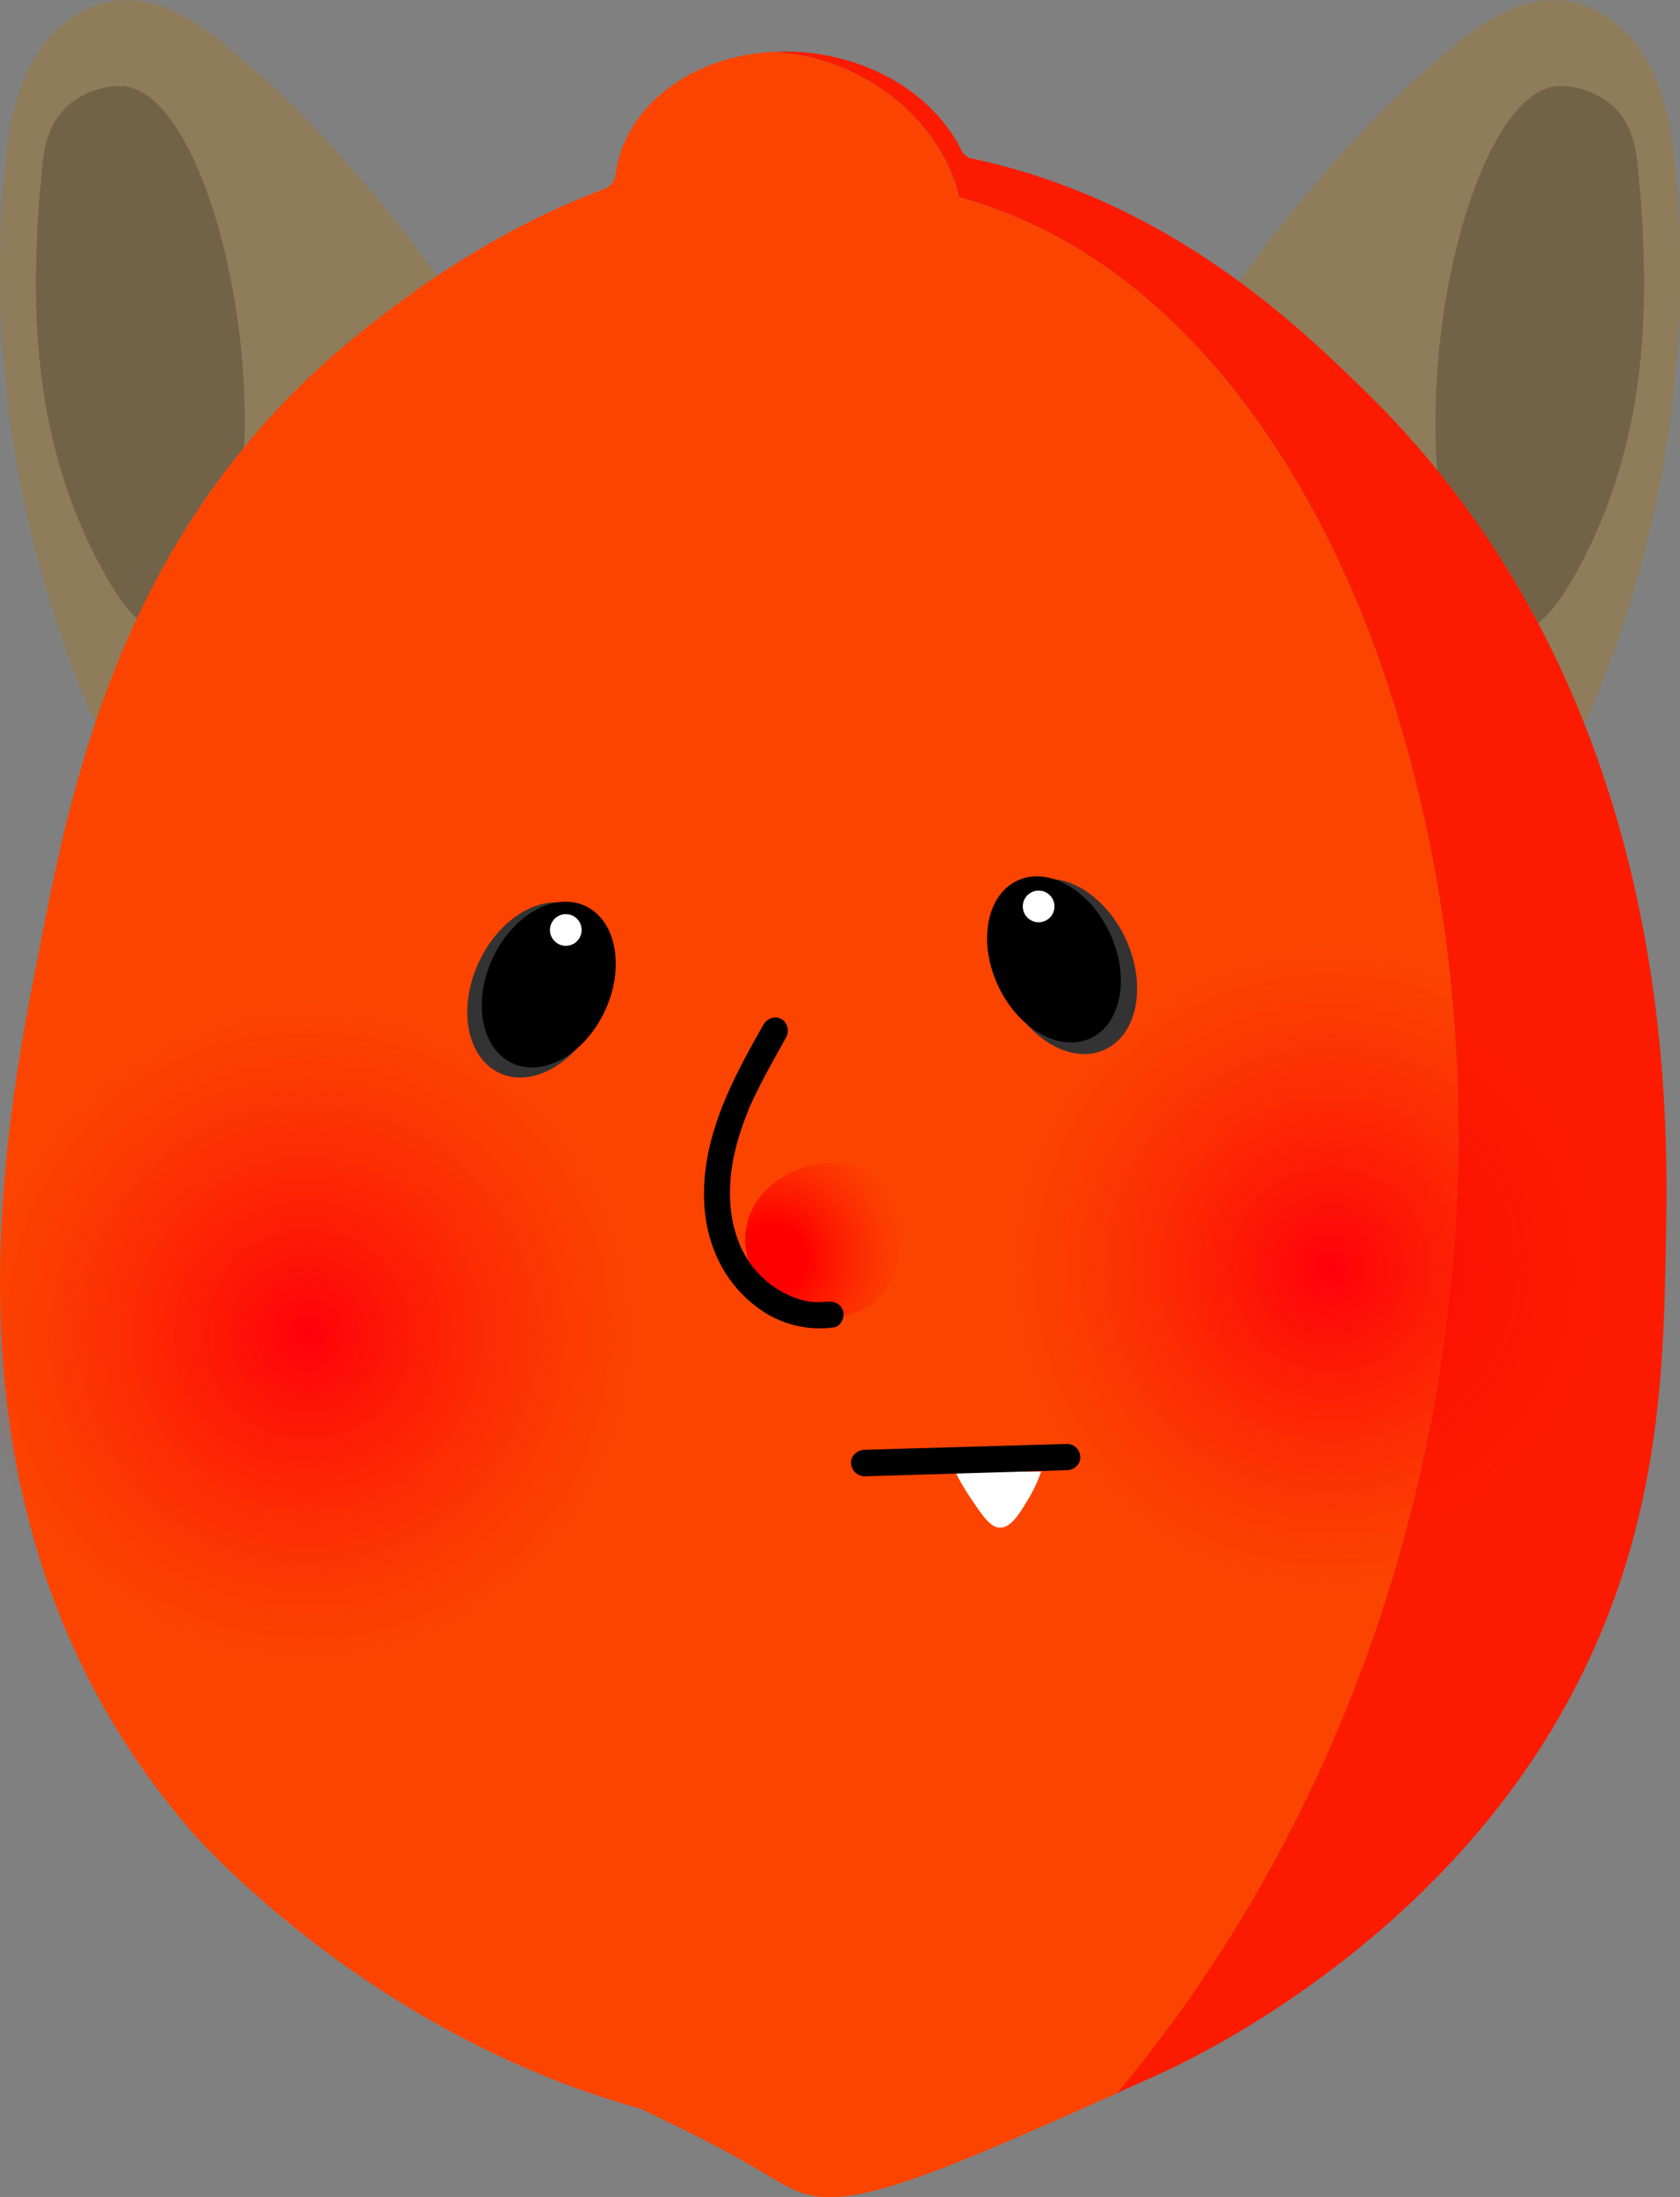 <svg
  version="1.1"
  id="lemon-mouse-level-four-profile"
  xmlns="http://www.w3.org/2000/svg"
  x="0"
  y="0"
  viewBox="0 0 742.6 970.7"
  style="enable-background: new 0 0 742.6 970.7"
  xml:space="preserve"
>
  <rect x="0" y="0" width="742.6" height="970.7" fill="#808080" stroke="none"/>
  <style>
    .cls-2-lemon-mouse-level-four-profile {
      fill: #8f7c5a;
    }
    .cls-3-lemon-mouse-level-four-profile {
      opacity: 0.2;
    }
    .cls-6-lemon-mouse-level-four-profile {
      fill: #333;
    }
    .cls-7-lemon-mouse-level-four-profile {
      fill: #fff;
    }
  </style>
  <path
    d="M296.6 1008.5c-1.8-2-4.5-2.9-7.1-2.5l-.3 1.2c2.2.7 4.3 1.6 6.3 2.6l1.1-1.3z"
    style="fill: none"
  />
  <path
    class="cls-2-lemon-mouse-level-four-profile"
    d="M546.8 125.7c23.3-32.5 57.5-74.8 98.5-107.5 12-9.6 27-19.5 45.2-18 16.6 1.4 30.8 13.7 38.6 28.4s10.2 31.6 11.7 48.2c6.8 77.9-5 156.3-34.3 228.8-3.8 9.2-9.1 24.7-21.9 28.8-20 6.4-44.3-18.4-55.4-29.7-47.1-48.1-70.5-120.7-82.4-179z"
  />
  <path
    d="M688.5 38c-38 2.7-68.7 130.8-46.6 208.9 2.9 10.2 9.2 32.3 22.1 33.8 12.2 1.5 21.9-9.8 28.4-20.3 38.2-62.5 37-131.4 31.5-187.4-.6-6.1-2-17.5-10.6-25.8-6.7-6.1-15.7-9.4-24.8-9.2z"
    class="cls-3-lemon-mouse-level-four-profile"
  />
  <path
    class="cls-2-lemon-mouse-level-four-profile"
    d="M195.9 125.7c-23.3-32.5-57.5-74.8-98.5-107.5-12-9.6-27-19.5-45.2-18-16.6 1.4-30.8 13.6-38.6 28.3S3.3 60.2 1.9 76.7c-6.8 77.9 5 156.3 34.3 228.8 3.8 9.2 9.1 24.7 21.9 28.8 20 6.4 44.3-18.4 55.4-29.7 47-48 70.5-120.6 82.4-178.9z"
  />
  <path
    d="M54.2 38c38 2.7 68.7 130.8 46.6 208.9-2.9 10.2-9.2 32.3-22.1 33.8-12.2 1.5-21.9-9.8-28.4-20.3C12 198 13.2 129.1 18.7 73.1c.6-6.1 2-17.5 10.6-25.8 6.8-6.2 15.7-9.5 24.9-9.3z"
    class="cls-3-lemon-mouse-level-four-profile"
  />
  <path
    d="M613.4 302.5c-31.2-94.7-93.3-189-189.5-215.4-8.8-36.4-45.1-62.2-81.9-64.2-36.4 1.8-66.2 24.1-70 54.7-.3 2.6-2.1 4.8-4.5 5.7-52.1 19.6-88.8 48.5-104.2 60.5-107.9 83.8-131 200.2-145 270.9C.8 502.9-33 673.2 84.7 809.3c4.7 5.4 79.9 89.6 198 122.3.7.2 4.6 2.2 9.9 4.7 44.4 21.3 49.6 28.2 61.9 32.6 22 8 61.3-9.3 139.4-44.1C635.1 755.6 682.4 512 613.4 302.5z"
    style="fill: #fc4401"
  />
  <path
    d="M603.5 172.9c-29-28.3-86.2-84.2-173.7-102.8-2.1-.4-3.9-1.8-4.9-3.8-10.7-21.9-35.4-39-65.8-42.8-5.6-.7-11.3-.9-17-.6 36.8 2 73.1 27.8 81.9 64.2 96.1 26.4 158.3 120.7 189.4 215.4 69 209.5 21.7 453.1-119.6 622.3l2.4-1.1c10.3-4.6 15.6-7 21-9.5 37.1-17.8 117.5-65.3 168.3-149.3 48.5-80.2 49.8-155.8 50.9-217.2 1.1-57.4 4.3-240.8-132.9-374.8z"
    style="fill: #fc1b00"
  />
  <ellipse
    transform="rotate(-65.172 237.8 437.374)"
    class="cls-6-lemon-mouse-level-four-profile"
    cx="237.8"
    cy="437.4"
    rx="40.5"
    ry="28.9"
  />
  <ellipse
    transform="rotate(-24.828 471.418 427.062)"
    class="cls-6-lemon-mouse-level-four-profile"
    cx="471.4"
    cy="427"
    rx="28.9"
    ry="40.5"
  />
  <path
    class="cls-7-lemon-mouse-level-four-profile"
    d="M422.3 650.4c1.9 3.8 4 7.5 6.4 11 5.9 8.8 9.2 13.6 13.4 13.6 5 0 8.8-6.6 13-13.6 2.1-3.6 3.8-7.3 5.1-11.2l-37.9.2z"
  />
  <radialGradient
    id="SVGID_1_lemon-mouse-level-four-profile"
    cx="587.843"
    cy="1085.145"
    r="142.739"
    gradientTransform="matrix(1 0 0 -1 0 1646)"
    gradientUnits="userSpaceOnUse"
  >
    <stop offset="0" style="stop-color: #ff000b" />
    <stop offset="1" style="stop-color: #fc1b00; stop-opacity: 0" />
  </radialGradient>
  <path
    d="M694.4 650.7c-48.9 57.2-143 73.9-203.7 21.3-61-52.9-58.6-150.3-5.3-207.1 54.8-58.5 154.3-64.2 209.4-6 50.2 52.9 44.8 138.9-.4 191.8z"
    style="fill: url(#SVGID_1_lemon-mouse-level-four-profile)"
  />
  <radialGradient
    id="SVGID_00000122719405648352089330000002118133669965139072_lemon-mouse-level-four-profile"
    cx="135.995"
    cy="1056.456"
    r="146.622"
    gradientTransform="matrix(1 0 0 -1 0 1646)"
    gradientUnits="userSpaceOnUse"
  >
    <stop offset="0" style="stop-color: #ff000b" />
    <stop offset="1" style="stop-color: #fc1b00; stop-opacity: 0" />
  </radialGradient>
  <path
    style="
      fill: url(#SVGID_00000122719405648352089330000002118133669965139072_lemon-mouse-level-four-profile);
    "
    d="M245.5 681.8c-50.2 58.8-146.9 75.9-209.2 21.9-62.6-54.3-60.2-154.4-5.5-212.8 56.3-60 158.5-66 215.1-6.1 51.5 54.4 46 142.7-.4 197z"
  />
  <ellipse
    transform="rotate(-65.172 242.528 435.09)"
    cx="242.6"
    cy="435.1"
    rx="38.3"
    ry="27.4"
  />
  <ellipse
    transform="rotate(-24.828 465.924 423.958)"
    cx="465.9"
    cy="423.9"
    rx="27.3"
    ry="38.4"
  />
  <circle
    class="cls-7-lemon-mouse-level-four-profile"
    cx="250.1"
    cy="410.9"
    r="7"
  />
  <circle
    class="cls-7-lemon-mouse-level-four-profile"
    cx="459.1"
    cy="400.5"
    r="7"
  />
  <path
    d="m382.1 652.3 69.6-2.1 20-.6c3-.1 6-2.6 5.8-5.8 0-3.2-2.6-5.8-5.8-5.8l-69.7 2-20 .6c-3 .1-6 2.6-5.8 5.8.1 3.2 2.6 5.8 5.9 5.9z"
  />
  <radialGradient
    id="SVGID_00000024705277660363345390000011982847015088595130_lemon-mouse-level-four-profile"
    cx="341.516"
    cy="1090.48"
    r="59.34"
    gradientTransform="matrix(1 0 0 -1 0 1646)"
    gradientUnits="userSpaceOnUse"
  >
    <stop offset=".25" style="stop-color: red" />
    <stop offset="1" style="stop-color: #fc1b00; stop-opacity: 0" />
  </radialGradient>
  <path
    style="
      fill: url(#SVGID_00000024705277660363345390000011982847015088595130_lemon-mouse-level-four-profile);
    "
    d="M377.7 580.3c-14 4.8-30.3-1.1-39.5-10.9-9.4-10.1-11.6-24.4-5-36.4 6.3-11.6 20.8-19.4 35.3-19.1 3 .1 12.8.6 20.6 7.3 8 6.9 8.7 16 9.1 20.5.2 2.1 1.9 31-20.5 38.6z"
  />
  <path
    d="M337.6 452.5c-11.8 20.8-23.6 42.3-26 66.6-1.1 11.1-.1 22.8 4 33.2 3.9 10.3 10.7 19.2 19.6 25.7 9.6 7.1 21.6 10.1 33.4 8.5 3-.4 4.9-4.4 4.1-7.2-1.1-3.3-3.9-4.5-7.2-4.1 1.2-.2-.1 0-.6 0s-1.1.1-1.7.1h-3.3c-.5 0-1.1-.1-1.7-.1l-.7-.1c1.3.2.4.1.2 0-1.1-.2-2.2-.4-3.2-.7s-2.1-.6-3.2-1c-.5-.2-1-.4-1.6-.6l-.7-.3c.8.3.4.2-.1-.1-2-.9-4-2-5.9-3.2-.9-.6-1.7-1.2-2.6-1.8 1 .7-.3-.2-.5-.4-.5-.4-1-.8-1.5-1.3-1.7-1.5-3.3-3.1-4.8-4.9-.4-.4-.7-.9-1.1-1.3.7.8-.2-.2-.4-.6-.7-.9-1.3-1.8-1.9-2.8-1.3-2.1-2.5-4.3-3.4-6.6.4.9-.1-.4-.2-.6-.2-.6-.5-1.2-.7-1.8-.5-1.3-.8-2.6-1.2-3.9-.7-2.5-1.2-5-1.5-7.5.2 1.1-.1-.6-.1-.9-.1-.5-.1-1.1-.2-1.7-.1-1.4-.2-2.7-.2-4.1-.1-2.6 0-5.2.2-7.7.1-1.3.2-2.6.4-3.9.1-1.1-.1.5.1-.7.1-.7.2-1.5.3-2.2.4-2.5 1-5.1 1.6-7.6 1.4-5.4 3.2-10.7 5.3-15.9l.3-.8c-.3.7.1-.3.2-.5.3-.7.6-1.5 1-2.2.6-1.4 1.2-2.7 1.9-4 1.4-2.9 2.8-5.7 4.3-8.5 3-5.6 6.1-11.1 9.2-16.7 1.5-2.7.7-6.5-2.1-8-2.5-1.5-6-.6-7.8 2.2z"
  />
</svg>
